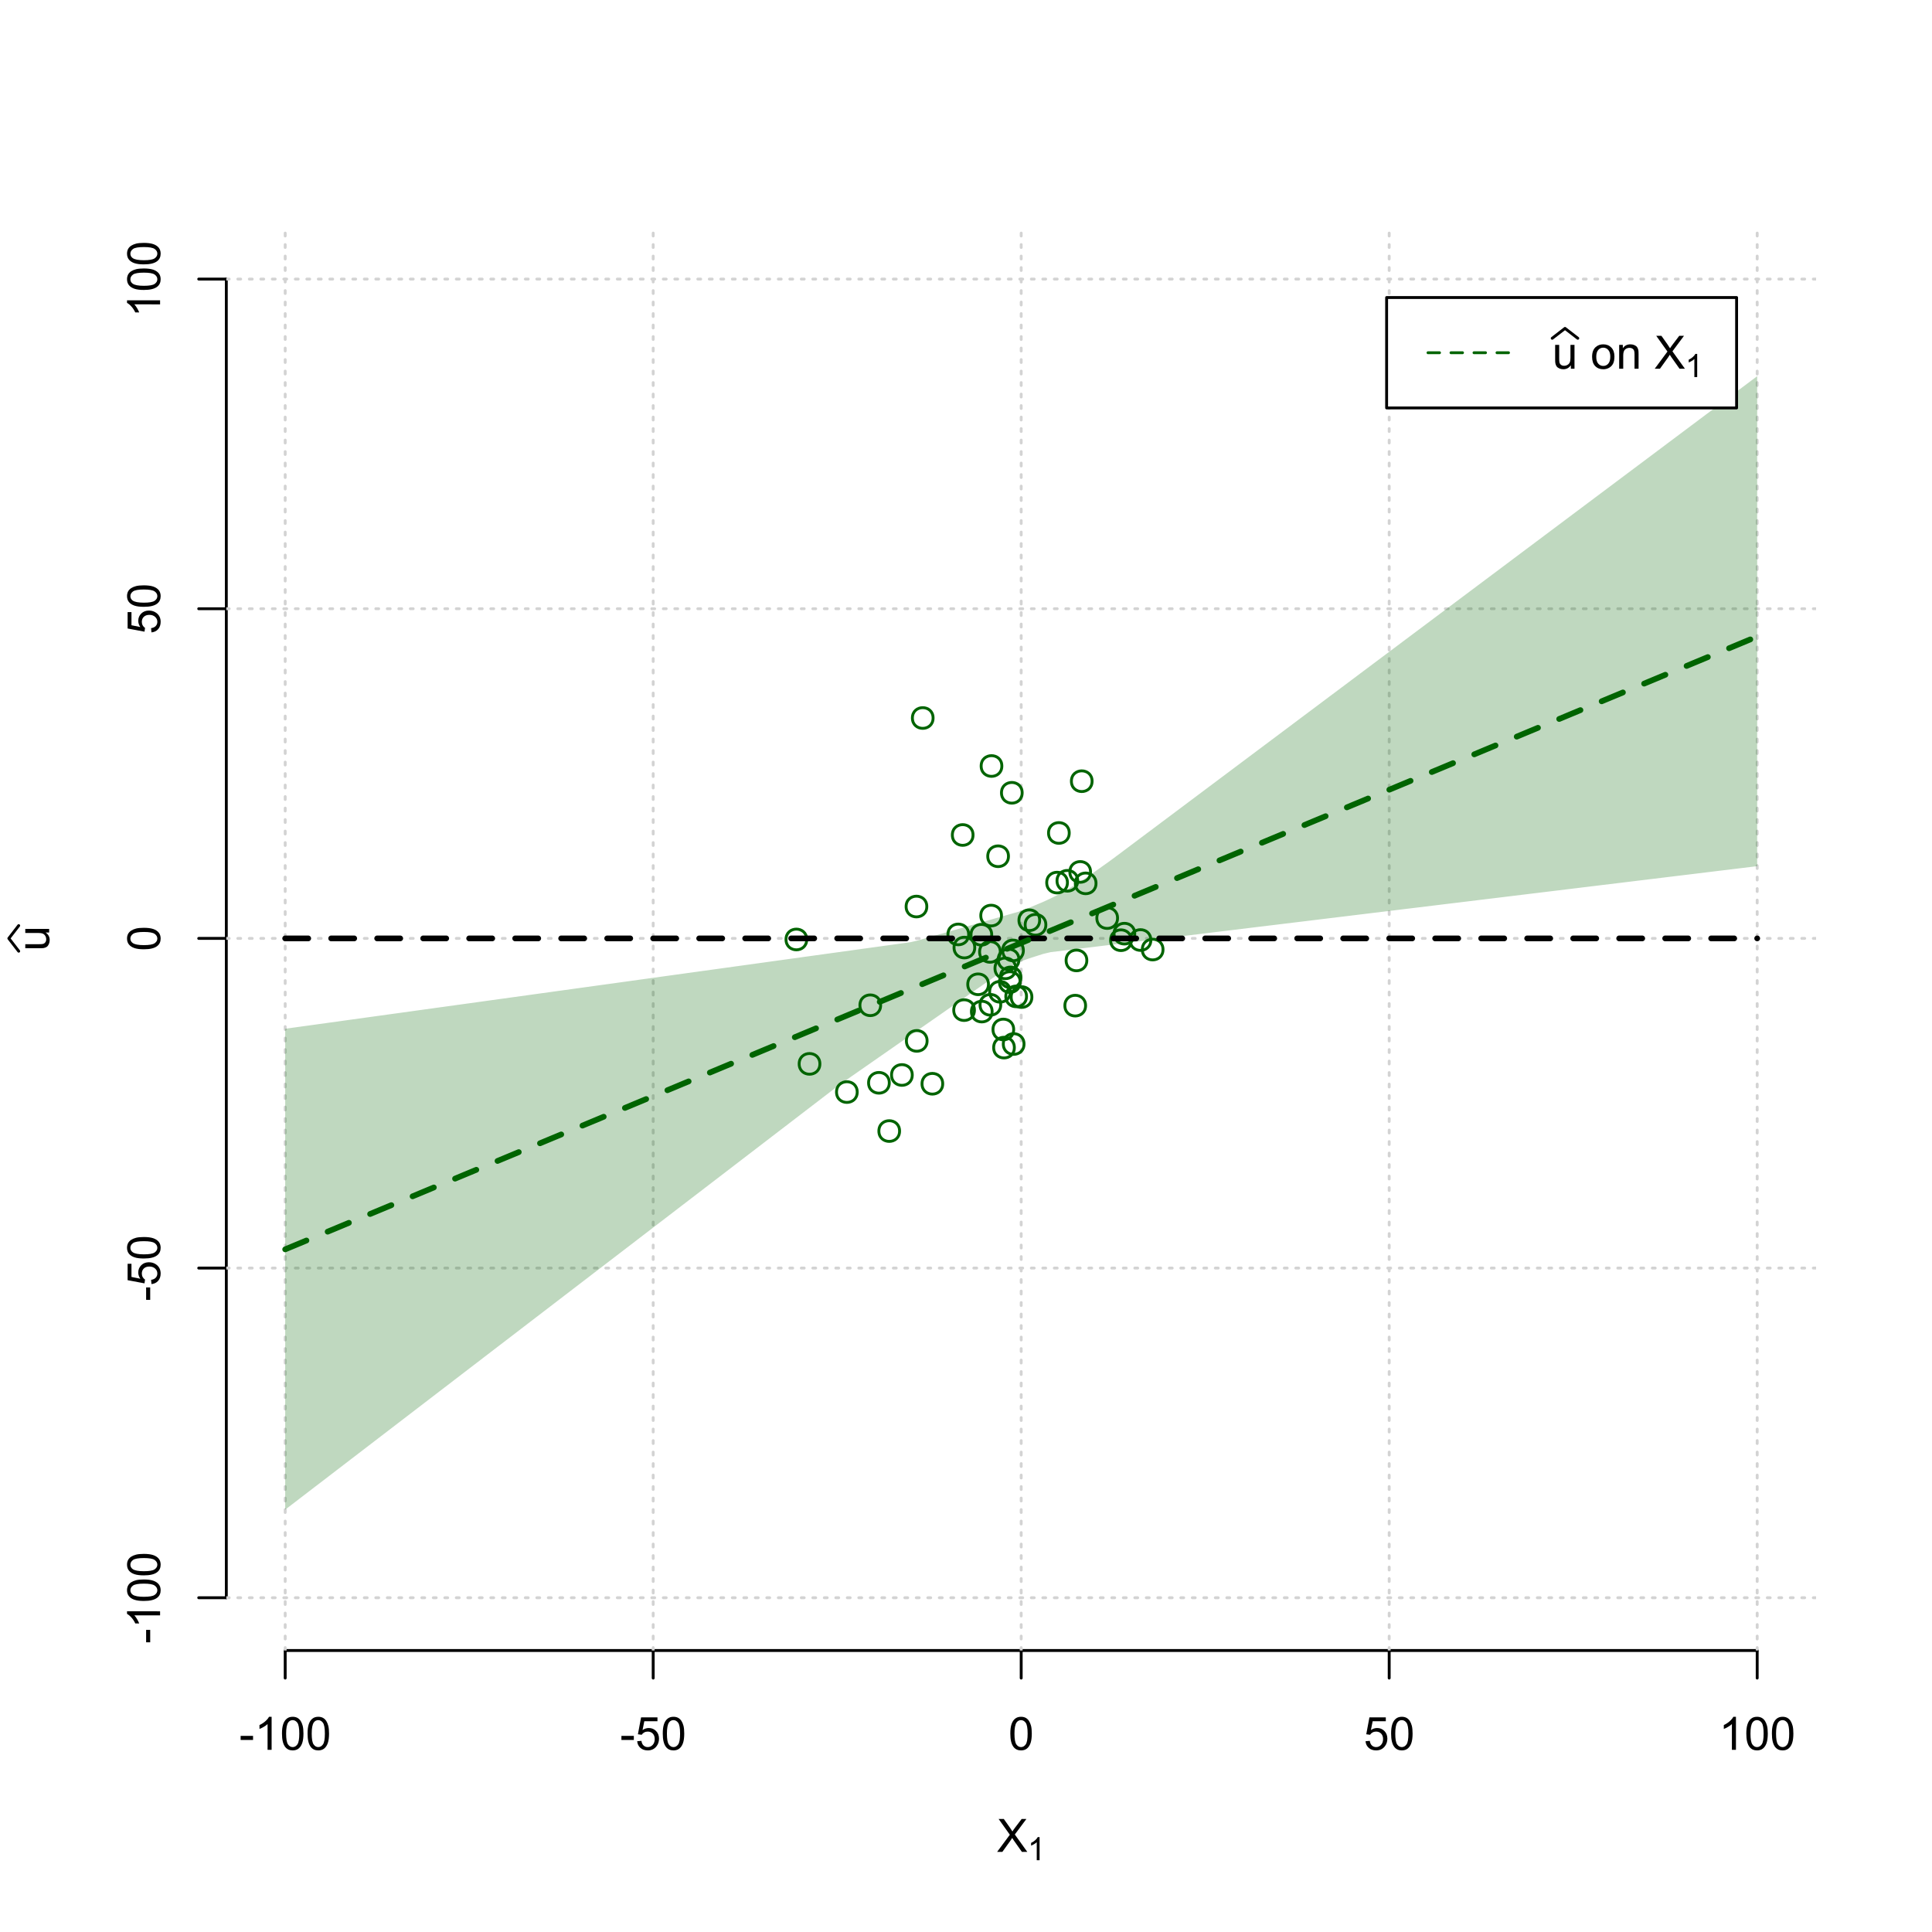 <?xml version="1.0" encoding="UTF-8"?>
<svg xmlns="http://www.w3.org/2000/svg" xmlns:xlink="http://www.w3.org/1999/xlink" width="504pt" height="504pt" viewBox="0 0 504 504" version="1.1">
<defs>
<g>
<symbol overflow="visible" id="glyph0-0">
<path style="stroke:none;" d="M 1.5 0 L 1.5 -7.5 L 7.5 -7.5 L 7.5 0 Z M 1.688 -0.188 L 7.312 -0.188 L 7.312 -7.312 L 1.688 -7.312 Z M 1.688 -0.188 "/>
</symbol>
<symbol overflow="visible" id="glyph0-1">
<path style="stroke:none;" d="M 0.055 0 L 3.375 -4.477 L 0.445 -8.59 L 1.797 -8.59 L 3.359 -6.387 C 3.68 -5.93 3.91 -5.578 4.047 -5.332 C 4.238 -5.645 4.465 -5.969 4.727 -6.312 L 6.457 -8.59 L 7.695 -8.59 L 4.676 -4.539 L 7.93 0 L 6.523 0 L 4.359 -3.062 C 4.238 -3.238 4.113 -3.43 3.984 -3.641 C 3.789 -3.324 3.652 -3.109 3.574 -2.992 L 1.418 0 Z M 0.055 0 "/>
</symbol>
<symbol overflow="visible" id="glyph0-2">
<path style="stroke:none;" d="M 0.383 -2.578 L 0.383 -3.641 L 3.621 -3.641 L 3.621 -2.578 Z M 0.383 -2.578 "/>
</symbol>
<symbol overflow="visible" id="glyph0-3">
<path style="stroke:none;" d="M 4.469 0 L 3.414 0 L 3.414 -6.719 C 3.16 -6.477 2.828 -6.234 2.414 -5.996 C 2 -5.75 1.629 -5.57 1.305 -5.449 L 1.305 -6.469 C 1.895 -6.742 2.41 -7.078 2.852 -7.477 C 3.293 -7.871 3.605 -8.254 3.789 -8.625 L 4.469 -8.625 Z M 4.469 0 "/>
</symbol>
<symbol overflow="visible" id="glyph0-4">
<path style="stroke:none;" d="M 0.5 -4.234 C 0.496 -5.246 0.602 -6.062 0.812 -6.688 C 1.02 -7.305 1.328 -7.785 1.742 -8.121 C 2.148 -8.457 2.668 -8.625 3.297 -8.625 C 3.758 -8.625 4.164 -8.531 4.512 -8.348 C 4.855 -8.16 5.141 -7.891 5.371 -7.543 C 5.594 -7.191 5.773 -6.766 5.906 -6.266 C 6.035 -5.762 6.098 -5.086 6.102 -4.234 C 6.098 -3.227 5.996 -2.414 5.789 -1.797 C 5.578 -1.176 5.266 -0.695 4.859 -0.359 C 4.445 -0.02 3.926 0.145 3.297 0.148 C 2.465 0.145 1.816 -0.148 1.348 -0.742 C 0.781 -1.457 0.496 -2.621 0.5 -4.234 Z M 1.582 -4.234 C 1.582 -2.824 1.746 -1.887 2.074 -1.418 C 2.402 -0.949 2.809 -0.715 3.297 -0.719 C 3.777 -0.715 4.184 -0.949 4.52 -1.422 C 4.848 -1.887 5.016 -2.824 5.016 -4.234 C 5.016 -5.648 4.848 -6.59 4.52 -7.055 C 4.184 -7.516 3.773 -7.746 3.289 -7.75 C 2.801 -7.746 2.414 -7.543 2.125 -7.137 C 1.762 -6.613 1.582 -5.645 1.582 -4.234 Z M 1.582 -4.234 "/>
</symbol>
<symbol overflow="visible" id="glyph0-5">
<path style="stroke:none;" d="M 0.5 -2.25 L 1.605 -2.344 C 1.684 -1.805 1.871 -1.398 2.176 -1.125 C 2.473 -0.852 2.836 -0.715 3.258 -0.719 C 3.766 -0.715 4.195 -0.906 4.547 -1.293 C 4.898 -1.672 5.074 -2.18 5.074 -2.82 C 5.074 -3.414 4.902 -3.891 4.566 -4.242 C 4.227 -4.59 3.785 -4.762 3.242 -4.766 C 2.898 -4.762 2.594 -4.684 2.32 -4.531 C 2.047 -4.375 1.832 -4.176 1.676 -3.93 L 0.688 -4.062 L 1.516 -8.473 L 5.789 -8.473 L 5.789 -7.465 L 2.359 -7.465 L 1.898 -5.156 C 2.414 -5.516 2.953 -5.695 3.523 -5.695 C 4.27 -5.695 4.902 -5.434 5.422 -4.914 C 5.934 -4.395 6.191 -3.727 6.195 -2.914 C 6.191 -2.133 5.965 -1.461 5.516 -0.898 C 4.961 -0.199 4.211 0.145 3.258 0.148 C 2.477 0.145 1.836 -0.07 1.344 -0.508 C 0.844 -0.941 0.562 -1.523 0.5 -2.25 Z M 0.5 -2.25 "/>
</symbol>
<symbol overflow="visible" id="glyph0-6">
<path style="stroke:none;" d="M 4.867 0 L 4.867 -0.914 C 4.379 -0.211 3.723 0.141 2.895 0.141 C 2.527 0.141 2.184 0.07 1.867 -0.07 C 1.547 -0.211 1.309 -0.387 1.156 -0.602 C 1 -0.812 0.895 -1.074 0.832 -1.383 C 0.785 -1.59 0.762 -1.918 0.766 -2.367 L 0.766 -6.223 L 1.82 -6.223 L 1.82 -2.773 C 1.816 -2.219 1.84 -1.848 1.887 -1.656 C 1.949 -1.379 2.09 -1.16 2.309 -1.004 C 2.523 -0.84 2.789 -0.762 3.105 -0.766 C 3.418 -0.762 3.715 -0.844 3.996 -1.008 C 4.273 -1.172 4.469 -1.391 4.586 -1.672 C 4.699 -1.949 4.758 -2.355 4.758 -2.891 L 4.758 -6.223 L 5.812 -6.223 L 5.812 0 Z M 4.867 0 "/>
</symbol>
<symbol overflow="visible" id="glyph0-7">
<path style="stroke:none;" d=""/>
</symbol>
<symbol overflow="visible" id="glyph0-8">
<path style="stroke:none;" d="M 0.398 -3.109 C 0.398 -4.262 0.719 -5.117 1.359 -5.672 C 1.895 -6.133 2.547 -6.363 3.316 -6.363 C 4.172 -6.363 4.871 -6.082 5.414 -5.52 C 5.953 -4.957 6.223 -4.184 6.227 -3.199 C 6.223 -2.398 6.102 -1.766 5.867 -1.309 C 5.625 -0.848 5.277 -0.492 4.82 -0.238 C 4.359 0.016 3.859 0.141 3.316 0.141 C 2.441 0.141 1.734 -0.137 1.203 -0.695 C 0.664 -1.254 0.398 -2.059 0.398 -3.109 Z M 1.484 -3.109 C 1.48 -2.309 1.656 -1.711 2.004 -1.32 C 2.348 -0.922 2.785 -0.727 3.316 -0.727 C 3.84 -0.727 4.273 -0.926 4.621 -1.324 C 4.969 -1.723 5.145 -2.328 5.145 -3.148 C 5.145 -3.914 4.969 -4.496 4.617 -4.895 C 4.266 -5.289 3.832 -5.488 3.316 -5.492 C 2.785 -5.488 2.348 -5.293 2.004 -4.898 C 1.656 -4.5 1.48 -3.902 1.484 -3.109 Z M 1.484 -3.109 "/>
</symbol>
<symbol overflow="visible" id="glyph0-9">
<path style="stroke:none;" d="M 0.789 0 L 0.789 -6.223 L 1.742 -6.223 L 1.742 -5.336 C 2.195 -6.02 2.855 -6.363 3.719 -6.363 C 4.09 -6.363 4.434 -6.293 4.754 -6.16 C 5.066 -6.023 5.305 -5.848 5.461 -5.633 C 5.617 -5.41 5.727 -5.152 5.789 -4.852 C 5.828 -4.656 5.848 -4.312 5.848 -3.828 L 5.848 0 L 4.793 0 L 4.793 -3.785 C 4.793 -4.215 4.75 -4.535 4.668 -4.75 C 4.586 -4.961 4.441 -5.129 4.234 -5.258 C 4.023 -5.383 3.777 -5.449 3.5 -5.449 C 3.047 -5.449 2.66 -5.305 2.332 -5.02 C 2.004 -4.734 1.84 -4.195 1.844 -3.398 L 1.844 0 Z M 0.789 0 "/>
</symbol>
<symbol overflow="visible" id="glyph1-0">
<path style="stroke:none;" d="M 1.051 0 L 1.051 -5.25 L 5.25 -5.25 L 5.25 0 Z M 1.18 -0.133 L 5.117 -0.133 L 5.117 -5.117 L 1.18 -5.117 Z M 1.18 -0.133 "/>
</symbol>
<symbol overflow="visible" id="glyph1-1">
<path style="stroke:none;" d="M 3.129 0 L 2.391 0 L 2.391 -4.703 C 2.211 -4.531 1.977 -4.363 1.691 -4.195 C 1.398 -4.023 1.141 -3.895 0.914 -3.812 L 0.914 -4.527 C 1.328 -4.719 1.688 -4.953 1.996 -5.234 C 2.305 -5.508 2.523 -5.777 2.652 -6.039 L 3.129 -6.039 Z M 3.129 0 "/>
</symbol>
<symbol overflow="visible" id="glyph2-0">
<path style="stroke:none;" d="M 0 -1.5 L -7.5 -1.5 L -7.5 -7.5 L 0 -7.5 Z M -0.188 -1.688 L -0.188 -7.312 L -7.312 -7.312 L -7.312 -1.688 Z M -0.188 -1.688 "/>
</symbol>
<symbol overflow="visible" id="glyph2-1">
<path style="stroke:none;" d="M 0 -4.867 L -0.914 -4.867 C -0.211 -4.379 0.141 -3.723 0.141 -2.895 C 0.141 -2.527 0.07 -2.184 -0.07 -1.867 C -0.211 -1.547 -0.387 -1.309 -0.598 -1.156 C -0.809 -1 -1.07 -0.895 -1.383 -0.832 C -1.59 -0.789 -1.918 -0.766 -2.367 -0.77 L -6.223 -0.77 L -6.223 -1.824 L -2.773 -1.824 C -2.219 -1.82 -1.848 -1.844 -1.656 -1.887 C -1.379 -1.949 -1.16 -2.09 -1.004 -2.309 C -0.84 -2.523 -0.762 -2.789 -0.766 -3.105 C -0.762 -3.418 -0.844 -3.715 -1.008 -3.996 C -1.172 -4.273 -1.391 -4.469 -1.672 -4.586 C -1.945 -4.699 -2.352 -4.758 -2.887 -4.758 L -6.223 -4.758 L -6.223 -5.812 L 0 -5.812 Z M 0 -4.867 "/>
</symbol>
<symbol overflow="visible" id="glyph2-2">
<path style="stroke:none;" d="M -2.578 -0.383 L -3.641 -0.383 L -3.641 -3.621 L -2.578 -3.621 Z M -2.578 -0.383 "/>
</symbol>
<symbol overflow="visible" id="glyph2-3">
<path style="stroke:none;" d="M 0 -4.469 L 0 -3.414 L -6.719 -3.418 C -6.477 -3.16 -6.234 -2.828 -5.996 -2.418 C -5.75 -2.004 -5.57 -1.633 -5.449 -1.309 L -6.469 -1.309 C -6.742 -1.895 -7.078 -2.41 -7.477 -2.852 C -7.871 -3.293 -8.254 -3.605 -8.625 -3.793 L -8.625 -4.473 Z M 0 -4.469 "/>
</symbol>
<symbol overflow="visible" id="glyph2-4">
<path style="stroke:none;" d="M -4.234 -0.5 C -5.246 -0.496 -6.062 -0.602 -6.688 -0.812 C -7.305 -1.02 -7.785 -1.328 -8.121 -1.742 C -8.457 -2.152 -8.625 -2.672 -8.625 -3.301 C -8.625 -3.758 -8.531 -4.164 -8.348 -4.512 C -8.16 -4.859 -7.891 -5.145 -7.543 -5.371 C -7.191 -5.594 -6.766 -5.773 -6.266 -5.906 C -5.762 -6.035 -5.086 -6.098 -4.234 -6.102 C -3.223 -6.098 -2.41 -5.996 -1.793 -5.789 C -1.176 -5.578 -0.695 -5.266 -0.359 -4.859 C -0.02 -4.445 0.145 -3.926 0.148 -3.297 C 0.145 -2.465 -0.148 -1.816 -0.742 -1.348 C -1.457 -0.781 -2.621 -0.496 -4.234 -0.5 Z M -4.234 -1.582 C -2.824 -1.582 -1.887 -1.746 -1.418 -2.074 C -0.949 -2.402 -0.715 -2.809 -0.719 -3.297 C -0.715 -3.777 -0.949 -4.184 -1.422 -4.52 C -1.887 -4.848 -2.824 -5.016 -4.234 -5.016 C -5.648 -5.016 -6.59 -4.848 -7.055 -4.52 C -7.516 -4.188 -7.746 -3.777 -7.75 -3.289 C -7.746 -2.801 -7.543 -2.414 -7.137 -2.129 C -6.613 -1.762 -5.645 -1.582 -4.234 -1.582 Z M -4.234 -1.582 "/>
</symbol>
<symbol overflow="visible" id="glyph2-5">
<path style="stroke:none;" d="M -2.25 -0.5 L -2.344 -1.605 C -1.805 -1.684 -1.398 -1.871 -1.125 -2.176 C -0.852 -2.473 -0.715 -2.836 -0.719 -3.258 C -0.715 -3.766 -0.906 -4.195 -1.293 -4.547 C -1.672 -4.898 -2.18 -5.074 -2.816 -5.074 C -3.414 -5.074 -3.891 -4.902 -4.242 -4.566 C -4.59 -4.227 -4.762 -3.785 -4.766 -3.242 C -4.762 -2.898 -4.684 -2.594 -4.531 -2.32 C -4.375 -2.047 -4.176 -1.832 -3.93 -1.676 L -4.062 -0.688 L -8.473 -1.52 L -8.473 -5.789 L -7.465 -5.789 L -7.465 -2.363 L -5.156 -1.898 C -5.516 -2.414 -5.695 -2.953 -5.695 -3.523 C -5.695 -4.27 -5.434 -4.902 -4.914 -5.422 C -4.395 -5.934 -3.727 -6.191 -2.91 -6.195 C -2.133 -6.191 -1.461 -5.965 -0.895 -5.516 C -0.199 -4.961 0.145 -4.211 0.148 -3.258 C 0.145 -2.477 -0.07 -1.836 -0.508 -1.344 C -0.941 -0.848 -1.523 -0.566 -2.25 -0.5 Z M -2.25 -0.5 "/>
</symbol>
</g>
<clipPath id="clip1">
  <path d="M 74 59.039 L 75 59.039 L 75 430.559 L 74 430.559 Z M 74 59.039 "/>
</clipPath>
<clipPath id="clip2">
  <path d="M 170 59.039 L 171 59.039 L 171 430.559 L 170 430.559 Z M 170 59.039 "/>
</clipPath>
<clipPath id="clip3">
  <path d="M 266 59.039 L 267 59.039 L 267 430.559 L 266 430.559 Z M 266 59.039 "/>
</clipPath>
<clipPath id="clip4">
  <path d="M 362 59.039 L 363 59.039 L 363 430.559 L 362 430.559 Z M 362 59.039 "/>
</clipPath>
<clipPath id="clip5">
  <path d="M 458 59.039 L 459 59.039 L 459 430.559 L 458 430.559 Z M 458 59.039 "/>
</clipPath>
<clipPath id="clip6">
  <path d="M 59.039 416 L 473.758 416 L 473.758 418 L 59.039 418 Z M 59.039 416 "/>
</clipPath>
<clipPath id="clip7">
  <path d="M 59.039 330 L 473.758 330 L 473.758 332 L 59.039 332 Z M 59.039 330 "/>
</clipPath>
<clipPath id="clip8">
  <path d="M 59.039 244 L 473.758 244 L 473.758 246 L 59.039 246 Z M 59.039 244 "/>
</clipPath>
<clipPath id="clip9">
  <path d="M 59.039 158 L 473.758 158 L 473.758 160 L 59.039 160 Z M 59.039 158 "/>
</clipPath>
<clipPath id="clip10">
  <path d="M 59.039 72 L 473.758 72 L 473.758 74 L 59.039 74 Z M 59.039 72 "/>
</clipPath>
</defs>
<g id="surface1686">
<rect x="0" y="0" width="504" height="504" style="fill:rgb(100%,100%,100%);fill-opacity:1;stroke:none;"/>
<g style="fill:rgb(0%,0%,0%);fill-opacity:1;">
  <use xlink:href="#glyph0-1" x="260.062" y="483.102"/>
</g>
<g style="fill:rgb(0%,0%,0%);fill-opacity:1;">
  <use xlink:href="#glyph1-1" x="268.066" y="485.281"/>
</g>
<g style="fill:rgb(0%,0%,0%);fill-opacity:1;">
  <use xlink:href="#glyph2-1" x="12.82" y="248.137"/>
</g>
<path style="fill:none;stroke-width:0.75;stroke-linecap:round;stroke-linejoin:round;stroke:rgb(0%,0%,0%);stroke-opacity:1;stroke-miterlimit:10;" d="M 4.879 248.137 L 2.301 244.801 L 4.879 241.465 "/>
<path style="fill:none;stroke-width:0.75;stroke-linecap:round;stroke-linejoin:round;stroke:rgb(0%,0%,0%);stroke-opacity:1;stroke-miterlimit:10;" d="M 74.398 430.559 L 458.398 430.559 "/>
<path style="fill:none;stroke-width:0.75;stroke-linecap:round;stroke-linejoin:round;stroke:rgb(0%,0%,0%);stroke-opacity:1;stroke-miterlimit:10;" d="M 74.398 430.559 L 74.398 437.762 "/>
<path style="fill:none;stroke-width:0.75;stroke-linecap:round;stroke-linejoin:round;stroke:rgb(0%,0%,0%);stroke-opacity:1;stroke-miterlimit:10;" d="M 170.398 430.559 L 170.398 437.762 "/>
<path style="fill:none;stroke-width:0.75;stroke-linecap:round;stroke-linejoin:round;stroke:rgb(0%,0%,0%);stroke-opacity:1;stroke-miterlimit:10;" d="M 266.398 430.559 L 266.398 437.762 "/>
<path style="fill:none;stroke-width:0.75;stroke-linecap:round;stroke-linejoin:round;stroke:rgb(0%,0%,0%);stroke-opacity:1;stroke-miterlimit:10;" d="M 362.398 430.559 L 362.398 437.762 "/>
<path style="fill:none;stroke-width:0.75;stroke-linecap:round;stroke-linejoin:round;stroke:rgb(0%,0%,0%);stroke-opacity:1;stroke-miterlimit:10;" d="M 458.398 430.559 L 458.398 437.762 "/>
<g style="fill:rgb(0%,0%,0%);fill-opacity:1;">
  <use xlink:href="#glyph0-2" x="62.391" y="456.48"/>
  <use xlink:href="#glyph0-3" x="66.387" y="456.48"/>
  <use xlink:href="#glyph0-4" x="73.061" y="456.48"/>
  <use xlink:href="#glyph0-4" x="79.734" y="456.48"/>
</g>
<g style="fill:rgb(0%,0%,0%);fill-opacity:1;">
  <use xlink:href="#glyph0-2" x="161.727" y="456.48"/>
  <use xlink:href="#glyph0-5" x="165.723" y="456.48"/>
  <use xlink:href="#glyph0-4" x="172.396" y="456.48"/>
</g>
<g style="fill:rgb(0%,0%,0%);fill-opacity:1;">
  <use xlink:href="#glyph0-4" x="263.062" y="456.48"/>
</g>
<g style="fill:rgb(0%,0%,0%);fill-opacity:1;">
  <use xlink:href="#glyph0-5" x="355.727" y="456.48"/>
  <use xlink:href="#glyph0-4" x="362.4" y="456.48"/>
</g>
<g style="fill:rgb(0%,0%,0%);fill-opacity:1;">
  <use xlink:href="#glyph0-3" x="448.387" y="456.48"/>
  <use xlink:href="#glyph0-4" x="455.061" y="456.48"/>
  <use xlink:href="#glyph0-4" x="461.734" y="456.48"/>
</g>
<path style="fill:none;stroke-width:0.75;stroke-linecap:round;stroke-linejoin:round;stroke:rgb(0%,0%,0%);stroke-opacity:1;stroke-miterlimit:10;" d="M 59.039 416.801 L 59.039 72.801 "/>
<path style="fill:none;stroke-width:0.75;stroke-linecap:round;stroke-linejoin:round;stroke:rgb(0%,0%,0%);stroke-opacity:1;stroke-miterlimit:10;" d="M 59.039 416.801 L 51.84 416.801 "/>
<path style="fill:none;stroke-width:0.75;stroke-linecap:round;stroke-linejoin:round;stroke:rgb(0%,0%,0%);stroke-opacity:1;stroke-miterlimit:10;" d="M 59.039 330.801 L 51.84 330.801 "/>
<path style="fill:none;stroke-width:0.75;stroke-linecap:round;stroke-linejoin:round;stroke:rgb(0%,0%,0%);stroke-opacity:1;stroke-miterlimit:10;" d="M 59.039 244.801 L 51.84 244.801 "/>
<path style="fill:none;stroke-width:0.75;stroke-linecap:round;stroke-linejoin:round;stroke:rgb(0%,0%,0%);stroke-opacity:1;stroke-miterlimit:10;" d="M 59.039 158.801 L 51.84 158.801 "/>
<path style="fill:none;stroke-width:0.75;stroke-linecap:round;stroke-linejoin:round;stroke:rgb(0%,0%,0%);stroke-opacity:1;stroke-miterlimit:10;" d="M 59.039 72.801 L 51.84 72.801 "/>
<g style="fill:rgb(0%,0%,0%);fill-opacity:1;">
  <use xlink:href="#glyph2-2" x="41.762" y="428.809"/>
  <use xlink:href="#glyph2-3" x="41.762" y="424.812"/>
  <use xlink:href="#glyph2-4" x="41.762" y="418.139"/>
  <use xlink:href="#glyph2-4" x="41.762" y="411.465"/>
</g>
<g style="fill:rgb(0%,0%,0%);fill-opacity:1;">
  <use xlink:href="#glyph2-2" x="41.762" y="339.473"/>
  <use xlink:href="#glyph2-5" x="41.762" y="335.477"/>
  <use xlink:href="#glyph2-4" x="41.762" y="328.803"/>
</g>
<g style="fill:rgb(0%,0%,0%);fill-opacity:1;">
  <use xlink:href="#glyph2-4" x="41.762" y="248.137"/>
</g>
<g style="fill:rgb(0%,0%,0%);fill-opacity:1;">
  <use xlink:href="#glyph2-5" x="41.762" y="165.473"/>
  <use xlink:href="#glyph2-4" x="41.762" y="158.799"/>
</g>
<g style="fill:rgb(0%,0%,0%);fill-opacity:1;">
  <use xlink:href="#glyph2-3" x="41.762" y="82.812"/>
  <use xlink:href="#glyph2-4" x="41.762" y="76.139"/>
  <use xlink:href="#glyph2-4" x="41.762" y="69.465"/>
</g>
<g clip-path="url(#clip1)" clip-rule="nonzero">
<path style="fill:none;stroke-width:0.75;stroke-linecap:round;stroke-linejoin:round;stroke:rgb(82.745%,82.745%,82.745%);stroke-opacity:1;stroke-dasharray:0.75,2.25;stroke-miterlimit:10;" d="M 74.398 430.559 L 74.398 59.039 "/>
</g>
<g clip-path="url(#clip2)" clip-rule="nonzero">
<path style="fill:none;stroke-width:0.75;stroke-linecap:round;stroke-linejoin:round;stroke:rgb(82.745%,82.745%,82.745%);stroke-opacity:1;stroke-dasharray:0.75,2.25;stroke-miterlimit:10;" d="M 170.398 430.559 L 170.398 59.039 "/>
</g>
<g clip-path="url(#clip3)" clip-rule="nonzero">
<path style="fill:none;stroke-width:0.75;stroke-linecap:round;stroke-linejoin:round;stroke:rgb(82.745%,82.745%,82.745%);stroke-opacity:1;stroke-dasharray:0.75,2.25;stroke-miterlimit:10;" d="M 266.398 430.559 L 266.398 59.039 "/>
</g>
<g clip-path="url(#clip4)" clip-rule="nonzero">
<path style="fill:none;stroke-width:0.75;stroke-linecap:round;stroke-linejoin:round;stroke:rgb(82.745%,82.745%,82.745%);stroke-opacity:1;stroke-dasharray:0.75,2.25;stroke-miterlimit:10;" d="M 362.398 430.559 L 362.398 59.039 "/>
</g>
<g clip-path="url(#clip5)" clip-rule="nonzero">
<path style="fill:none;stroke-width:0.75;stroke-linecap:round;stroke-linejoin:round;stroke:rgb(82.745%,82.745%,82.745%);stroke-opacity:1;stroke-dasharray:0.75,2.25;stroke-miterlimit:10;" d="M 458.398 430.559 L 458.398 59.039 "/>
</g>
<g clip-path="url(#clip6)" clip-rule="nonzero">
<path style="fill:none;stroke-width:0.75;stroke-linecap:round;stroke-linejoin:round;stroke:rgb(82.745%,82.745%,82.745%);stroke-opacity:1;stroke-dasharray:0.75,2.25;stroke-miterlimit:10;" d="M 59.039 416.801 L 473.762 416.801 "/>
</g>
<g clip-path="url(#clip7)" clip-rule="nonzero">
<path style="fill:none;stroke-width:0.75;stroke-linecap:round;stroke-linejoin:round;stroke:rgb(82.745%,82.745%,82.745%);stroke-opacity:1;stroke-dasharray:0.75,2.25;stroke-miterlimit:10;" d="M 59.039 330.801 L 473.762 330.801 "/>
</g>
<g clip-path="url(#clip8)" clip-rule="nonzero">
<path style="fill:none;stroke-width:0.75;stroke-linecap:round;stroke-linejoin:round;stroke:rgb(82.745%,82.745%,82.745%);stroke-opacity:1;stroke-dasharray:0.75,2.25;stroke-miterlimit:10;" d="M 59.039 244.801 L 473.762 244.801 "/>
</g>
<g clip-path="url(#clip9)" clip-rule="nonzero">
<path style="fill:none;stroke-width:0.75;stroke-linecap:round;stroke-linejoin:round;stroke:rgb(82.745%,82.745%,82.745%);stroke-opacity:1;stroke-dasharray:0.75,2.25;stroke-miterlimit:10;" d="M 59.039 158.801 L 473.762 158.801 "/>
</g>
<g clip-path="url(#clip10)" clip-rule="nonzero">
<path style="fill:none;stroke-width:0.75;stroke-linecap:round;stroke-linejoin:round;stroke:rgb(82.745%,82.745%,82.745%);stroke-opacity:1;stroke-dasharray:0.75,2.25;stroke-miterlimit:10;" d="M 59.039 72.801 L 473.762 72.801 "/>
</g>
<path style=" stroke:none;fill-rule:nonzero;fill:rgb(0%,39.216%,0%);fill-opacity:0.251;" d="M 74.398 292.613 L 74.398 268.371 L 76.32 268.105 L 78.238 267.84 L 80.16 267.574 L 82.078 267.309 L 85.922 266.777 L 87.84 266.512 L 89.762 266.242 L 91.68 265.977 L 93.602 265.711 L 95.52 265.445 L 97.441 265.18 L 99.359 264.914 L 101.281 264.648 L 103.199 264.383 L 105.121 264.117 L 107.039 263.852 L 108.961 263.586 L 110.879 263.32 L 112.801 263.055 L 114.719 262.789 L 116.641 262.523 L 118.559 262.258 L 120.48 261.992 L 122.398 261.727 L 124.32 261.461 L 126.238 261.195 L 128.16 260.926 L 130.078 260.66 L 133.922 260.129 L 135.84 259.863 L 137.762 259.598 L 139.68 259.332 L 141.602 259.066 L 143.52 258.801 L 145.441 258.535 L 147.359 258.27 L 149.281 258.004 L 151.199 257.738 L 153.121 257.473 L 155.039 257.207 L 156.961 256.941 L 158.879 256.676 L 160.801 256.41 L 162.719 256.145 L 164.641 255.875 L 166.559 255.609 L 168.48 255.344 L 170.398 255.078 L 172.32 254.812 L 174.238 254.547 L 176.16 254.281 L 178.078 254.016 L 181.922 253.484 L 183.84 253.219 L 185.762 252.953 L 187.68 252.688 L 189.602 252.422 L 191.52 252.156 L 193.441 251.891 L 195.359 251.625 L 197.281 251.359 L 199.199 251.094 L 201.121 250.824 L 203.039 250.559 L 204.961 250.293 L 206.879 250.027 L 208.801 249.762 L 210.719 249.496 L 212.641 249.23 L 214.559 248.965 L 216.48 248.699 L 218.398 248.434 L 220.32 248.168 L 222.238 247.902 L 224.16 247.637 L 226.078 247.371 L 229.922 246.84 L 231.84 246.574 L 233.762 246.309 L 235.68 246.043 L 237.602 245.773 L 239.52 245.32 L 241.441 244.77 L 243.359 244.223 L 245.281 243.676 L 247.199 243.125 L 249.121 242.578 L 251.039 242.027 L 252.961 241.48 L 254.879 240.934 L 256.801 240.383 L 258.719 239.836 L 260.641 239.285 L 262.559 238.738 L 264.48 238.188 L 266.398 237.641 L 268.32 236.887 L 270.238 236.07 L 272.16 235.258 L 274.078 234.371 L 276 233.426 L 277.922 232.352 L 279.84 231.18 L 281.762 230.008 L 283.68 228.766 L 285.602 227.398 L 287.52 226.031 L 289.441 224.664 L 291.359 223.242 L 293.281 221.805 L 295.199 220.367 L 297.121 218.926 L 299.039 217.488 L 300.961 216.051 L 302.879 214.613 L 304.801 213.176 L 306.719 211.738 L 308.641 210.301 L 310.559 208.859 L 312.48 207.422 L 314.398 205.984 L 316.32 204.547 L 318.238 203.109 L 320.16 201.672 L 322.078 200.234 L 324 198.793 L 325.922 197.355 L 327.84 195.918 L 329.762 194.48 L 331.68 193.043 L 333.602 191.605 L 335.52 190.168 L 337.441 188.73 L 339.359 187.289 L 341.281 185.852 L 343.199 184.414 L 345.121 182.977 L 347.039 181.539 L 348.961 180.102 L 350.879 178.664 L 352.801 177.223 L 354.719 175.785 L 356.641 174.348 L 358.559 172.91 L 360.48 171.473 L 362.398 170.035 L 364.32 168.598 L 366.238 167.156 L 368.16 165.719 L 370.078 164.281 L 373.922 161.406 L 375.84 159.969 L 377.762 158.531 L 379.68 157.09 L 381.602 155.652 L 383.52 154.215 L 385.441 152.777 L 387.359 151.34 L 389.281 149.902 L 391.199 148.465 L 393.121 147.027 L 395.039 145.586 L 396.961 144.148 L 398.879 142.711 L 400.801 141.273 L 402.719 139.836 L 404.641 138.398 L 406.559 136.961 L 408.48 135.52 L 410.398 134.082 L 412.32 132.645 L 414.238 131.207 L 416.16 129.77 L 418.078 128.332 L 420 126.895 L 421.922 125.453 L 423.84 124.016 L 425.762 122.578 L 427.68 121.141 L 429.602 119.703 L 431.52 118.266 L 433.441 116.828 L 435.359 115.387 L 437.281 113.949 L 439.199 112.512 L 441.121 111.074 L 443.039 109.637 L 444.961 108.199 L 446.879 106.762 L 448.801 105.324 L 450.719 103.883 L 452.641 102.445 L 454.559 101.008 L 456.48 99.57 L 458.398 98.133 L 458.398 72.801 L 458.398 225.957 L 456.48 226.191 L 454.559 226.426 L 452.641 226.66 L 450.719 226.895 L 448.801 227.125 L 446.879 227.359 L 444.961 227.594 L 443.039 227.828 L 441.121 228.062 L 439.199 228.297 L 437.281 228.527 L 435.359 228.762 L 433.441 228.996 L 431.52 229.23 L 429.602 229.465 L 427.68 229.695 L 425.762 229.93 L 423.84 230.164 L 421.922 230.398 L 420 230.633 L 418.078 230.863 L 416.16 231.098 L 414.238 231.332 L 412.32 231.566 L 410.398 231.801 L 408.48 232.031 L 406.559 232.266 L 404.641 232.5 L 402.719 232.734 L 400.801 232.969 L 398.879 233.199 L 396.961 233.434 L 395.039 233.668 L 393.121 233.902 L 391.199 234.137 L 389.281 234.371 L 387.359 234.602 L 385.441 234.836 L 383.52 235.07 L 381.602 235.305 L 379.68 235.539 L 377.762 235.77 L 375.84 236.004 L 373.922 236.238 L 370.078 236.707 L 368.16 236.938 L 366.238 237.172 L 364.32 237.406 L 362.398 237.641 L 360.48 237.875 L 358.559 238.105 L 356.641 238.34 L 354.719 238.574 L 352.801 238.809 L 350.879 239.043 L 348.961 239.273 L 347.039 239.508 L 345.121 239.742 L 343.199 239.977 L 341.281 240.211 L 339.359 240.445 L 337.441 240.676 L 335.52 240.91 L 333.602 241.145 L 331.68 241.379 L 329.762 241.613 L 327.84 241.844 L 325.922 242.078 L 322.078 242.547 L 320.16 242.781 L 318.238 243.012 L 316.32 243.246 L 314.398 243.48 L 312.48 243.715 L 310.559 243.949 L 308.641 244.18 L 306.719 244.414 L 304.801 244.648 L 302.879 244.883 L 300.961 245.117 L 299.039 245.348 L 297.121 245.582 L 295.199 245.816 L 293.281 246.051 L 291.359 246.285 L 289.441 246.52 L 287.52 246.75 L 285.602 246.984 L 283.68 247.219 L 281.762 247.453 L 279.84 247.688 L 277.922 247.918 L 274.078 248.387 L 272.16 248.84 L 270.238 249.453 L 268.32 250.07 L 266.398 250.762 L 264.48 251.75 L 262.559 252.734 L 260.641 253.973 L 258.719 255.309 L 256.801 256.648 L 254.879 257.984 L 252.961 259.32 L 251.039 260.66 L 249.121 261.996 L 247.199 263.332 L 245.281 264.672 L 243.359 266.008 L 241.441 267.344 L 239.52 268.684 L 237.602 270.02 L 235.68 271.355 L 233.762 272.691 L 231.84 274.031 L 229.922 275.367 L 228 276.703 L 226.078 278.043 L 224.16 279.379 L 222.238 280.715 L 220.32 282.055 L 218.398 283.438 L 216.48 284.91 L 214.559 286.383 L 212.641 287.855 L 210.719 289.324 L 208.801 290.797 L 206.879 292.27 L 204.961 293.742 L 203.039 295.211 L 201.121 296.684 L 199.199 298.156 L 197.281 299.629 L 195.359 301.098 L 193.441 302.57 L 191.52 304.043 L 189.602 305.516 L 187.68 306.988 L 185.762 308.457 L 183.84 309.93 L 181.922 311.402 L 180 312.875 L 178.078 314.344 L 176.16 315.816 L 174.238 317.289 L 172.32 318.762 L 170.398 320.23 L 168.48 321.703 L 166.559 323.176 L 164.641 324.648 L 162.719 326.117 L 160.801 327.59 L 158.879 329.062 L 156.961 330.535 L 155.039 332.004 L 153.121 333.477 L 151.199 334.949 L 149.281 336.422 L 147.359 337.891 L 145.441 339.363 L 143.52 340.836 L 141.602 342.309 L 139.68 343.777 L 137.762 345.25 L 135.84 346.723 L 133.922 348.195 L 132 349.668 L 130.078 351.137 L 128.16 352.609 L 126.238 354.082 L 124.32 355.555 L 122.398 357.023 L 120.48 358.496 L 118.559 359.969 L 116.641 361.441 L 114.719 362.91 L 112.801 364.383 L 110.879 365.855 L 108.961 367.328 L 107.039 368.797 L 105.121 370.27 L 103.199 371.742 L 101.281 373.215 L 99.359 374.684 L 97.441 376.156 L 95.52 377.629 L 93.602 379.102 L 91.68 380.57 L 89.762 382.043 L 87.84 383.516 L 85.922 384.988 L 84 386.461 L 82.078 387.93 L 80.16 389.402 L 78.238 390.875 L 76.32 392.348 L 74.398 393.816 L 74.398 416.801 Z M 74.398 292.613 "/>
<path style="fill:none;stroke-width:0.75;stroke-linecap:round;stroke-linejoin:round;stroke:rgb(0%,39.216%,0%);stroke-opacity:1;stroke-miterlimit:10;" d="M 278.93 217.293 C 278.93 220.895 273.531 220.895 273.531 217.293 C 273.531 213.695 278.93 213.695 278.93 217.293 "/>
<path style="fill:none;stroke-width:0.75;stroke-linecap:round;stroke-linejoin:round;stroke:rgb(0%,39.216%,0%);stroke-opacity:1;stroke-miterlimit:10;" d="M 229.73 262.246 C 229.73 265.844 224.328 265.844 224.328 262.246 C 224.328 258.645 229.73 258.645 229.73 262.246 "/>
<path style="fill:none;stroke-width:0.75;stroke-linecap:round;stroke-linejoin:round;stroke:rgb(0%,39.216%,0%);stroke-opacity:1;stroke-miterlimit:10;" d="M 285.918 230.441 C 285.918 234.043 280.52 234.043 280.52 230.441 C 280.52 226.844 285.918 226.844 285.918 230.441 "/>
<path style="fill:none;stroke-width:0.75;stroke-linecap:round;stroke-linejoin:round;stroke:rgb(0%,39.216%,0%);stroke-opacity:1;stroke-miterlimit:10;" d="M 283.195 262.34 C 283.195 265.941 277.793 265.941 277.793 262.34 C 277.793 258.742 283.195 258.742 283.195 262.34 "/>
<path style="fill:none;stroke-width:0.75;stroke-linecap:round;stroke-linejoin:round;stroke:rgb(0%,39.216%,0%);stroke-opacity:1;stroke-miterlimit:10;" d="M 223.621 284.887 C 223.621 288.484 218.223 288.484 218.223 284.887 C 218.223 281.285 223.621 281.285 223.621 284.887 "/>
<path style="fill:none;stroke-width:0.75;stroke-linecap:round;stroke-linejoin:round;stroke:rgb(0%,39.216%,0%);stroke-opacity:1;stroke-miterlimit:10;" d="M 296.023 243.562 C 296.023 247.164 290.625 247.164 290.625 243.562 C 290.625 239.965 296.023 239.965 296.023 243.562 "/>
<path style="fill:none;stroke-width:0.75;stroke-linecap:round;stroke-linejoin:round;stroke:rgb(0%,39.216%,0%);stroke-opacity:1;stroke-miterlimit:10;" d="M 260.945 248.32 C 260.945 251.918 255.547 251.918 255.547 248.32 C 255.547 244.719 260.945 244.719 260.945 248.32 "/>
<path style="fill:none;stroke-width:0.75;stroke-linecap:round;stroke-linejoin:round;stroke:rgb(0%,39.216%,0%);stroke-opacity:1;stroke-miterlimit:10;" d="M 265.805 250.312 C 265.805 253.91 260.406 253.91 260.406 250.312 C 260.406 246.711 265.805 246.711 265.805 250.312 "/>
<path style="fill:none;stroke-width:0.75;stroke-linecap:round;stroke-linejoin:round;stroke:rgb(0%,39.216%,0%);stroke-opacity:1;stroke-miterlimit:10;" d="M 264.613 273.289 C 264.613 276.887 259.215 276.887 259.215 273.289 C 259.215 269.688 264.613 269.688 264.613 273.289 "/>
<path style="fill:none;stroke-width:0.75;stroke-linecap:round;stroke-linejoin:round;stroke:rgb(0%,39.216%,0%);stroke-opacity:1;stroke-miterlimit:10;" d="M 261.062 262.125 C 261.062 265.723 255.664 265.723 255.664 262.125 C 255.664 258.523 261.062 258.523 261.062 262.125 "/>
<path style="fill:none;stroke-width:0.75;stroke-linecap:round;stroke-linejoin:round;stroke:rgb(0%,39.216%,0%);stroke-opacity:1;stroke-miterlimit:10;" d="M 281.141 229.77 C 281.141 233.371 275.742 233.371 275.742 229.77 C 275.742 226.172 281.141 226.172 281.141 229.77 "/>
<path style="fill:none;stroke-width:0.75;stroke-linecap:round;stroke-linejoin:round;stroke:rgb(0%,39.216%,0%);stroke-opacity:1;stroke-miterlimit:10;" d="M 271.211 240.059 C 271.211 243.66 265.812 243.66 265.812 240.059 C 265.812 236.461 271.211 236.461 271.211 240.059 "/>
<path style="fill:none;stroke-width:0.75;stroke-linecap:round;stroke-linejoin:round;stroke:rgb(0%,39.216%,0%);stroke-opacity:1;stroke-miterlimit:10;" d="M 261.262 238.844 C 261.262 242.445 255.859 242.445 255.859 238.844 C 255.859 235.246 261.262 235.246 261.262 238.844 "/>
<path style="fill:none;stroke-width:0.75;stroke-linecap:round;stroke-linejoin:round;stroke:rgb(0%,39.216%,0%);stroke-opacity:1;stroke-miterlimit:10;" d="M 261.352 199.828 C 261.352 203.426 255.953 203.426 255.953 199.828 C 255.953 196.227 261.352 196.227 261.352 199.828 "/>
<path style="fill:none;stroke-width:0.75;stroke-linecap:round;stroke-linejoin:round;stroke:rgb(0%,39.216%,0%);stroke-opacity:1;stroke-miterlimit:10;" d="M 266.34 254.977 C 266.34 258.574 260.941 258.574 260.941 254.977 C 260.941 251.375 266.34 251.375 266.34 254.977 "/>
<path style="fill:none;stroke-width:0.75;stroke-linecap:round;stroke-linejoin:round;stroke:rgb(0%,39.216%,0%);stroke-opacity:1;stroke-miterlimit:10;" d="M 263.562 258.727 C 263.562 262.328 258.164 262.328 258.164 258.727 C 258.164 255.129 263.562 255.129 263.562 258.727 "/>
<path style="fill:none;stroke-width:0.75;stroke-linecap:round;stroke-linejoin:round;stroke:rgb(0%,39.216%,0%);stroke-opacity:1;stroke-miterlimit:10;" d="M 241.852 271.539 C 241.852 275.137 236.453 275.137 236.453 271.539 C 236.453 267.938 241.852 267.938 241.852 271.539 "/>
<path style="fill:none;stroke-width:0.75;stroke-linecap:round;stroke-linejoin:round;stroke:rgb(0%,39.216%,0%);stroke-opacity:1;stroke-miterlimit:10;" d="M 284.492 227.461 C 284.492 231.059 279.094 231.059 279.094 227.461 C 279.094 223.859 284.492 223.859 284.492 227.461 "/>
<path style="fill:none;stroke-width:0.75;stroke-linecap:round;stroke-linejoin:round;stroke:rgb(0%,39.216%,0%);stroke-opacity:1;stroke-miterlimit:10;" d="M 266.965 247.941 C 266.965 251.539 261.566 251.539 261.566 247.941 C 261.566 244.34 266.965 244.34 266.965 247.941 "/>
<path style="fill:none;stroke-width:0.75;stroke-linecap:round;stroke-linejoin:round;stroke:rgb(0%,39.216%,0%);stroke-opacity:1;stroke-miterlimit:10;" d="M 234.672 295.059 C 234.672 298.656 229.273 298.656 229.273 295.059 C 229.273 291.457 234.672 291.457 234.672 295.059 "/>
<path style="fill:none;stroke-width:0.75;stroke-linecap:round;stroke-linejoin:round;stroke:rgb(0%,39.216%,0%);stroke-opacity:1;stroke-miterlimit:10;" d="M 284.895 203.793 C 284.895 207.391 279.496 207.391 279.496 203.793 C 279.496 200.191 284.895 200.191 284.895 203.793 "/>
<path style="fill:none;stroke-width:0.75;stroke-linecap:round;stroke-linejoin:round;stroke:rgb(0%,39.216%,0%);stroke-opacity:1;stroke-miterlimit:10;" d="M 257.859 256.773 C 257.859 260.371 252.461 260.371 252.461 256.773 C 252.461 253.172 257.859 253.172 257.859 256.773 "/>
<path style="fill:none;stroke-width:0.75;stroke-linecap:round;stroke-linejoin:round;stroke:rgb(0%,39.216%,0%);stroke-opacity:1;stroke-miterlimit:10;" d="M 231.988 282.473 C 231.988 286.07 226.586 286.07 226.586 282.473 C 226.586 278.871 231.988 278.871 231.988 282.473 "/>
<path style="fill:none;stroke-width:0.75;stroke-linecap:round;stroke-linejoin:round;stroke:rgb(0%,39.216%,0%);stroke-opacity:1;stroke-miterlimit:10;" d="M 253.836 217.824 C 253.836 221.422 248.438 221.422 248.438 217.824 C 248.438 214.223 253.836 214.223 253.836 217.824 "/>
<path style="fill:none;stroke-width:0.75;stroke-linecap:round;stroke-linejoin:round;stroke:rgb(0%,39.216%,0%);stroke-opacity:1;stroke-miterlimit:10;" d="M 291.535 239.496 C 291.535 243.098 286.133 243.098 286.133 239.496 C 286.133 235.898 291.535 235.898 291.535 239.496 "/>
<path style="fill:none;stroke-width:0.75;stroke-linecap:round;stroke-linejoin:round;stroke:rgb(0%,39.216%,0%);stroke-opacity:1;stroke-miterlimit:10;" d="M 254.203 263.512 C 254.203 267.109 248.801 267.109 248.801 263.512 C 248.801 259.91 254.203 259.91 254.203 263.512 "/>
<path style="fill:none;stroke-width:0.75;stroke-linecap:round;stroke-linejoin:round;stroke:rgb(0%,39.216%,0%);stroke-opacity:1;stroke-miterlimit:10;" d="M 267.137 272.352 C 267.137 275.953 261.734 275.953 261.734 272.352 C 261.734 268.754 267.137 268.754 267.137 272.352 "/>
<path style="fill:none;stroke-width:0.75;stroke-linecap:round;stroke-linejoin:round;stroke:rgb(0%,39.216%,0%);stroke-opacity:1;stroke-miterlimit:10;" d="M 213.883 277.531 C 213.883 281.133 208.48 281.133 208.48 277.531 C 208.48 273.934 213.883 273.934 213.883 277.531 "/>
<path style="fill:none;stroke-width:0.75;stroke-linecap:round;stroke-linejoin:round;stroke:rgb(0%,39.216%,0%);stroke-opacity:1;stroke-miterlimit:10;" d="M 237.98 280.43 C 237.98 284.031 232.578 284.031 232.578 280.43 C 232.578 276.828 237.98 276.828 237.98 280.43 "/>
<path style="fill:none;stroke-width:0.75;stroke-linecap:round;stroke-linejoin:round;stroke:rgb(0%,39.216%,0%);stroke-opacity:1;stroke-miterlimit:10;" d="M 263.078 223.371 C 263.078 226.973 257.676 226.973 257.676 223.371 C 257.676 219.77 263.078 219.77 263.078 223.371 "/>
<path style="fill:none;stroke-width:0.75;stroke-linecap:round;stroke-linejoin:round;stroke:rgb(0%,39.216%,0%);stroke-opacity:1;stroke-miterlimit:10;" d="M 245.926 282.719 C 245.926 286.32 240.527 286.32 240.527 282.719 C 240.527 279.121 245.926 279.121 245.926 282.719 "/>
<path style="fill:none;stroke-width:0.75;stroke-linecap:round;stroke-linejoin:round;stroke:rgb(0%,39.216%,0%);stroke-opacity:1;stroke-miterlimit:10;" d="M 258.816 263.891 C 258.816 267.488 253.414 267.488 253.414 263.891 C 253.414 260.289 258.816 260.289 258.816 263.891 "/>
<path style="fill:none;stroke-width:0.75;stroke-linecap:round;stroke-linejoin:round;stroke:rgb(0%,39.216%,0%);stroke-opacity:1;stroke-miterlimit:10;" d="M 258.707 243.852 C 258.707 247.453 253.309 247.453 253.309 243.852 C 253.309 240.254 258.707 240.254 258.707 243.852 "/>
<path style="fill:none;stroke-width:0.75;stroke-linecap:round;stroke-linejoin:round;stroke:rgb(0%,39.216%,0%);stroke-opacity:1;stroke-miterlimit:10;" d="M 264.957 252.613 C 264.957 256.211 259.559 256.211 259.559 252.613 C 259.559 249.012 264.957 249.012 264.957 252.613 "/>
<path style="fill:none;stroke-width:0.75;stroke-linecap:round;stroke-linejoin:round;stroke:rgb(0%,39.216%,0%);stroke-opacity:1;stroke-miterlimit:10;" d="M 278.461 230.246 C 278.461 233.844 273.059 233.844 273.059 230.246 C 273.059 226.645 278.461 226.645 278.461 230.246 "/>
<path style="fill:none;stroke-width:0.75;stroke-linecap:round;stroke-linejoin:round;stroke:rgb(0%,39.216%,0%);stroke-opacity:1;stroke-miterlimit:10;" d="M 264.438 268.562 C 264.438 272.164 259.039 272.164 259.039 268.562 C 259.039 264.965 264.438 264.965 264.438 268.562 "/>
<path style="fill:none;stroke-width:0.75;stroke-linecap:round;stroke-linejoin:round;stroke:rgb(0%,39.216%,0%);stroke-opacity:1;stroke-miterlimit:10;" d="M 266.652 206.816 C 266.652 210.418 261.254 210.418 261.254 206.816 C 261.254 203.219 266.652 203.219 266.652 206.816 "/>
<path style="fill:none;stroke-width:0.75;stroke-linecap:round;stroke-linejoin:round;stroke:rgb(0%,39.216%,0%);stroke-opacity:1;stroke-miterlimit:10;" d="M 266.137 256.195 C 266.137 259.797 260.734 259.797 260.734 256.195 C 260.734 252.594 266.137 252.594 266.137 256.195 "/>
<path style="fill:none;stroke-width:0.75;stroke-linecap:round;stroke-linejoin:round;stroke:rgb(0%,39.216%,0%);stroke-opacity:1;stroke-miterlimit:10;" d="M 210.449 245.078 C 210.449 248.68 205.047 248.68 205.047 245.078 C 205.047 241.48 210.449 241.48 210.449 245.078 "/>
<path style="fill:none;stroke-width:0.75;stroke-linecap:round;stroke-linejoin:round;stroke:rgb(0%,39.216%,0%);stroke-opacity:1;stroke-miterlimit:10;" d="M 300.219 245.227 C 300.219 248.828 294.82 248.828 294.82 245.227 C 294.82 241.625 300.219 241.625 300.219 245.227 "/>
<path style="fill:none;stroke-width:0.75;stroke-linecap:round;stroke-linejoin:round;stroke:rgb(0%,39.216%,0%);stroke-opacity:1;stroke-miterlimit:10;" d="M 267.785 259.93 C 267.785 263.527 262.387 263.527 262.387 259.93 C 262.387 256.328 267.785 256.328 267.785 259.93 "/>
<path style="fill:none;stroke-width:0.75;stroke-linecap:round;stroke-linejoin:round;stroke:rgb(0%,39.216%,0%);stroke-opacity:1;stroke-miterlimit:10;" d="M 241.777 236.488 C 241.777 240.09 236.379 240.09 236.379 236.488 C 236.379 232.887 241.777 232.887 241.777 236.488 "/>
<path style="fill:none;stroke-width:0.75;stroke-linecap:round;stroke-linejoin:round;stroke:rgb(0%,39.216%,0%);stroke-opacity:1;stroke-miterlimit:10;" d="M 252.691 243.766 C 252.691 247.363 247.289 247.363 247.289 243.766 C 247.289 240.164 252.691 240.164 252.691 243.766 "/>
<path style="fill:none;stroke-width:0.75;stroke-linecap:round;stroke-linejoin:round;stroke:rgb(0%,39.216%,0%);stroke-opacity:1;stroke-miterlimit:10;" d="M 269.188 260.105 C 269.188 263.707 263.789 263.707 263.789 260.105 C 263.789 256.504 269.188 256.504 269.188 260.105 "/>
<path style="fill:none;stroke-width:0.75;stroke-linecap:round;stroke-linejoin:round;stroke:rgb(0%,39.216%,0%);stroke-opacity:1;stroke-miterlimit:10;" d="M 295.125 245.273 C 295.125 248.875 289.723 248.875 289.723 245.273 C 289.723 241.672 295.125 241.672 295.125 245.273 "/>
<path style="fill:none;stroke-width:0.75;stroke-linecap:round;stroke-linejoin:round;stroke:rgb(0%,39.216%,0%);stroke-opacity:1;stroke-miterlimit:10;" d="M 254.281 247.188 C 254.281 250.789 248.879 250.789 248.879 247.188 C 248.879 243.59 254.281 243.59 254.281 247.188 "/>
<path style="fill:none;stroke-width:0.75;stroke-linecap:round;stroke-linejoin:round;stroke:rgb(0%,39.216%,0%);stroke-opacity:1;stroke-miterlimit:10;" d="M 303.395 247.711 C 303.395 251.309 297.996 251.309 297.996 247.711 C 297.996 244.109 303.395 244.109 303.395 247.711 "/>
<path style="fill:none;stroke-width:0.75;stroke-linecap:round;stroke-linejoin:round;stroke:rgb(0%,39.216%,0%);stroke-opacity:1;stroke-miterlimit:10;" d="M 243.414 187.305 C 243.414 190.906 238.016 190.906 238.016 187.305 C 238.016 183.707 243.414 183.707 243.414 187.305 "/>
<path style="fill:none;stroke-width:0.75;stroke-linecap:round;stroke-linejoin:round;stroke:rgb(0%,39.216%,0%);stroke-opacity:1;stroke-miterlimit:10;" d="M 283.52 250.547 C 283.52 254.145 278.117 254.145 278.117 250.547 C 278.117 246.945 283.52 246.945 283.52 250.547 "/>
<path style="fill:none;stroke-width:0.75;stroke-linecap:round;stroke-linejoin:round;stroke:rgb(0%,39.216%,0%);stroke-opacity:1;stroke-miterlimit:10;" d="M 272.832 241.25 C 272.832 244.848 267.43 244.848 267.43 241.25 C 267.43 237.648 272.832 237.648 272.832 241.25 "/>
<path style="fill:none;stroke-width:1.5;stroke-linecap:round;stroke-linejoin:round;stroke:rgb(0%,0%,0%);stroke-opacity:1;stroke-dasharray:6,6;stroke-miterlimit:10;" d="M 74.398 244.801 L 458.398 244.801 "/>
<path style="fill:none;stroke-width:1.5;stroke-linecap:round;stroke-linejoin:round;stroke:rgb(0%,39.216%,0%);stroke-opacity:1;stroke-dasharray:6,6;stroke-miterlimit:10;" d="M 74.398 325.918 L 76.32 325.117 L 78.238 324.32 L 80.16 323.52 L 82.078 322.719 L 84 321.922 L 85.922 321.121 L 87.84 320.324 L 89.762 319.523 L 91.68 318.723 L 93.602 317.926 L 95.52 317.125 L 97.441 316.324 L 99.359 315.527 L 101.281 314.727 L 103.199 313.93 L 105.121 313.129 L 107.039 312.328 L 108.961 311.531 L 110.879 310.73 L 112.801 309.93 L 114.719 309.133 L 116.641 308.332 L 118.559 307.535 L 120.48 306.734 L 122.398 305.934 L 124.32 305.137 L 126.238 304.336 L 128.16 303.535 L 130.078 302.738 L 132 301.938 L 133.922 301.141 L 135.84 300.34 L 137.762 299.539 L 139.68 298.742 L 141.602 297.941 L 143.52 297.141 L 145.441 296.344 L 147.359 295.543 L 149.281 294.746 L 151.199 293.945 L 153.121 293.145 L 155.039 292.348 L 156.961 291.547 L 158.879 290.746 L 160.801 289.949 L 162.719 289.148 L 164.641 288.352 L 166.559 287.551 L 168.48 286.75 L 170.398 285.953 L 172.32 285.152 L 174.238 284.352 L 176.16 283.555 L 178.078 282.754 L 180 281.957 L 181.922 281.156 L 183.84 280.355 L 185.762 279.559 L 187.68 278.758 L 189.602 277.957 L 191.52 277.16 L 193.441 276.359 L 195.359 275.562 L 197.281 274.762 L 199.199 273.961 L 201.121 273.164 L 203.039 272.363 L 204.961 271.562 L 206.879 270.766 L 208.801 269.965 L 210.719 269.168 L 212.641 268.367 L 214.559 267.566 L 216.48 266.77 L 218.398 265.969 L 220.32 265.168 L 222.238 264.371 L 224.16 263.57 L 226.078 262.773 L 229.922 261.172 L 231.84 260.375 L 233.762 259.574 L 235.68 258.773 L 237.602 257.977 L 239.52 257.176 L 241.441 256.379 L 243.359 255.578 L 245.281 254.777 L 247.199 253.98 L 249.121 253.18 L 251.039 252.379 L 252.961 251.582 L 254.879 250.781 L 256.801 249.984 L 258.719 249.184 L 260.641 248.383 L 262.559 247.586 L 264.48 246.785 L 266.398 245.984 L 268.32 245.188 L 270.238 244.387 L 272.16 243.59 L 274.078 242.789 L 276 241.988 L 277.922 241.191 L 279.84 240.391 L 281.762 239.59 L 283.68 238.793 L 285.602 237.992 L 287.52 237.195 L 289.441 236.395 L 291.359 235.594 L 293.281 234.797 L 295.199 233.996 L 297.121 233.195 L 299.039 232.398 L 300.961 231.598 L 302.879 230.801 L 304.801 230 L 306.719 229.199 L 308.641 228.402 L 310.559 227.602 L 312.48 226.801 L 314.398 226.004 L 316.32 225.203 L 318.238 224.406 L 320.16 223.605 L 322.078 222.805 L 324 222.008 L 325.922 221.207 L 327.84 220.406 L 329.762 219.609 L 331.68 218.809 L 333.602 218.012 L 335.52 217.211 L 337.441 216.41 L 339.359 215.613 L 341.281 214.812 L 343.199 214.012 L 345.121 213.215 L 347.039 212.414 L 348.961 211.613 L 350.879 210.816 L 352.801 210.016 L 354.719 209.219 L 356.641 208.418 L 358.559 207.617 L 360.48 206.82 L 362.398 206.02 L 364.32 205.219 L 366.238 204.422 L 368.16 203.621 L 370.078 202.824 L 373.922 201.223 L 375.84 200.426 L 377.762 199.625 L 379.68 198.824 L 381.602 198.027 L 383.52 197.227 L 385.441 196.43 L 387.359 195.629 L 389.281 194.828 L 391.199 194.031 L 393.121 193.23 L 395.039 192.43 L 396.961 191.633 L 398.879 190.832 L 400.801 190.035 L 402.719 189.234 L 404.641 188.434 L 406.559 187.637 L 408.48 186.836 L 410.398 186.035 L 412.32 185.238 L 414.238 184.438 L 416.16 183.641 L 418.078 182.84 L 420 182.039 L 421.922 181.242 L 423.84 180.441 L 425.762 179.641 L 427.68 178.844 L 429.602 178.043 L 431.52 177.246 L 433.441 176.445 L 435.359 175.645 L 437.281 174.848 L 439.199 174.047 L 441.121 173.246 L 443.039 172.449 L 444.961 171.648 L 446.879 170.852 L 448.801 170.051 L 450.719 169.25 L 452.641 168.453 L 454.559 167.652 L 456.48 166.852 L 458.398 166.055 "/>
<path style="fill-rule:nonzero;fill:rgb(100%,100%,100%);fill-opacity:1;stroke-width:0.75;stroke-linecap:round;stroke-linejoin:round;stroke:rgb(0%,0%,0%);stroke-opacity:1;stroke-miterlimit:10;" d="M 361.727 77.617 L 453.027 77.617 L 453.027 106.418 L 361.727 106.418 Z M 361.727 77.617 "/>
<path style="fill:none;stroke-width:0.75;stroke-linecap:round;stroke-linejoin:round;stroke:rgb(0%,39.216%,0%);stroke-opacity:1;stroke-dasharray:3,3;stroke-miterlimit:10;" d="M 372.523 92.016 L 394.125 92.016 "/>
<g style="fill:rgb(0%,0%,0%);fill-opacity:1;">
  <use xlink:href="#glyph0-6" x="404.926" y="96.188"/>
</g>
<path style="fill:none;stroke-width:0.75;stroke-linecap:round;stroke-linejoin:round;stroke:rgb(0%,0%,0%);stroke-opacity:1;stroke-miterlimit:10;" d="M 404.926 88.246 L 408.262 85.668 L 411.598 88.246 "/>
<g style="fill:rgb(0%,0%,0%);fill-opacity:1;">
  <use xlink:href="#glyph0-7" x="411.598" y="96.188"/>
  <use xlink:href="#glyph0-8" x="414.932" y="96.188"/>
  <use xlink:href="#glyph0-9" x="421.605" y="96.188"/>
  <use xlink:href="#glyph0-7" x="428.279" y="96.188"/>
</g>
<g style="fill:rgb(0%,0%,0%);fill-opacity:1;">
  <use xlink:href="#glyph0-1" x="431.613" y="96.188"/>
</g>
<g style="fill:rgb(0%,0%,0%);fill-opacity:1;">
  <use xlink:href="#glyph1-1" x="439.617" y="98.363"/>
</g>
<g style="fill:rgb(0%,0%,0%);fill-opacity:1;">
  <use xlink:href="#glyph0-7" x="444.289" y="96.188"/>
</g>
</g>
</svg>
